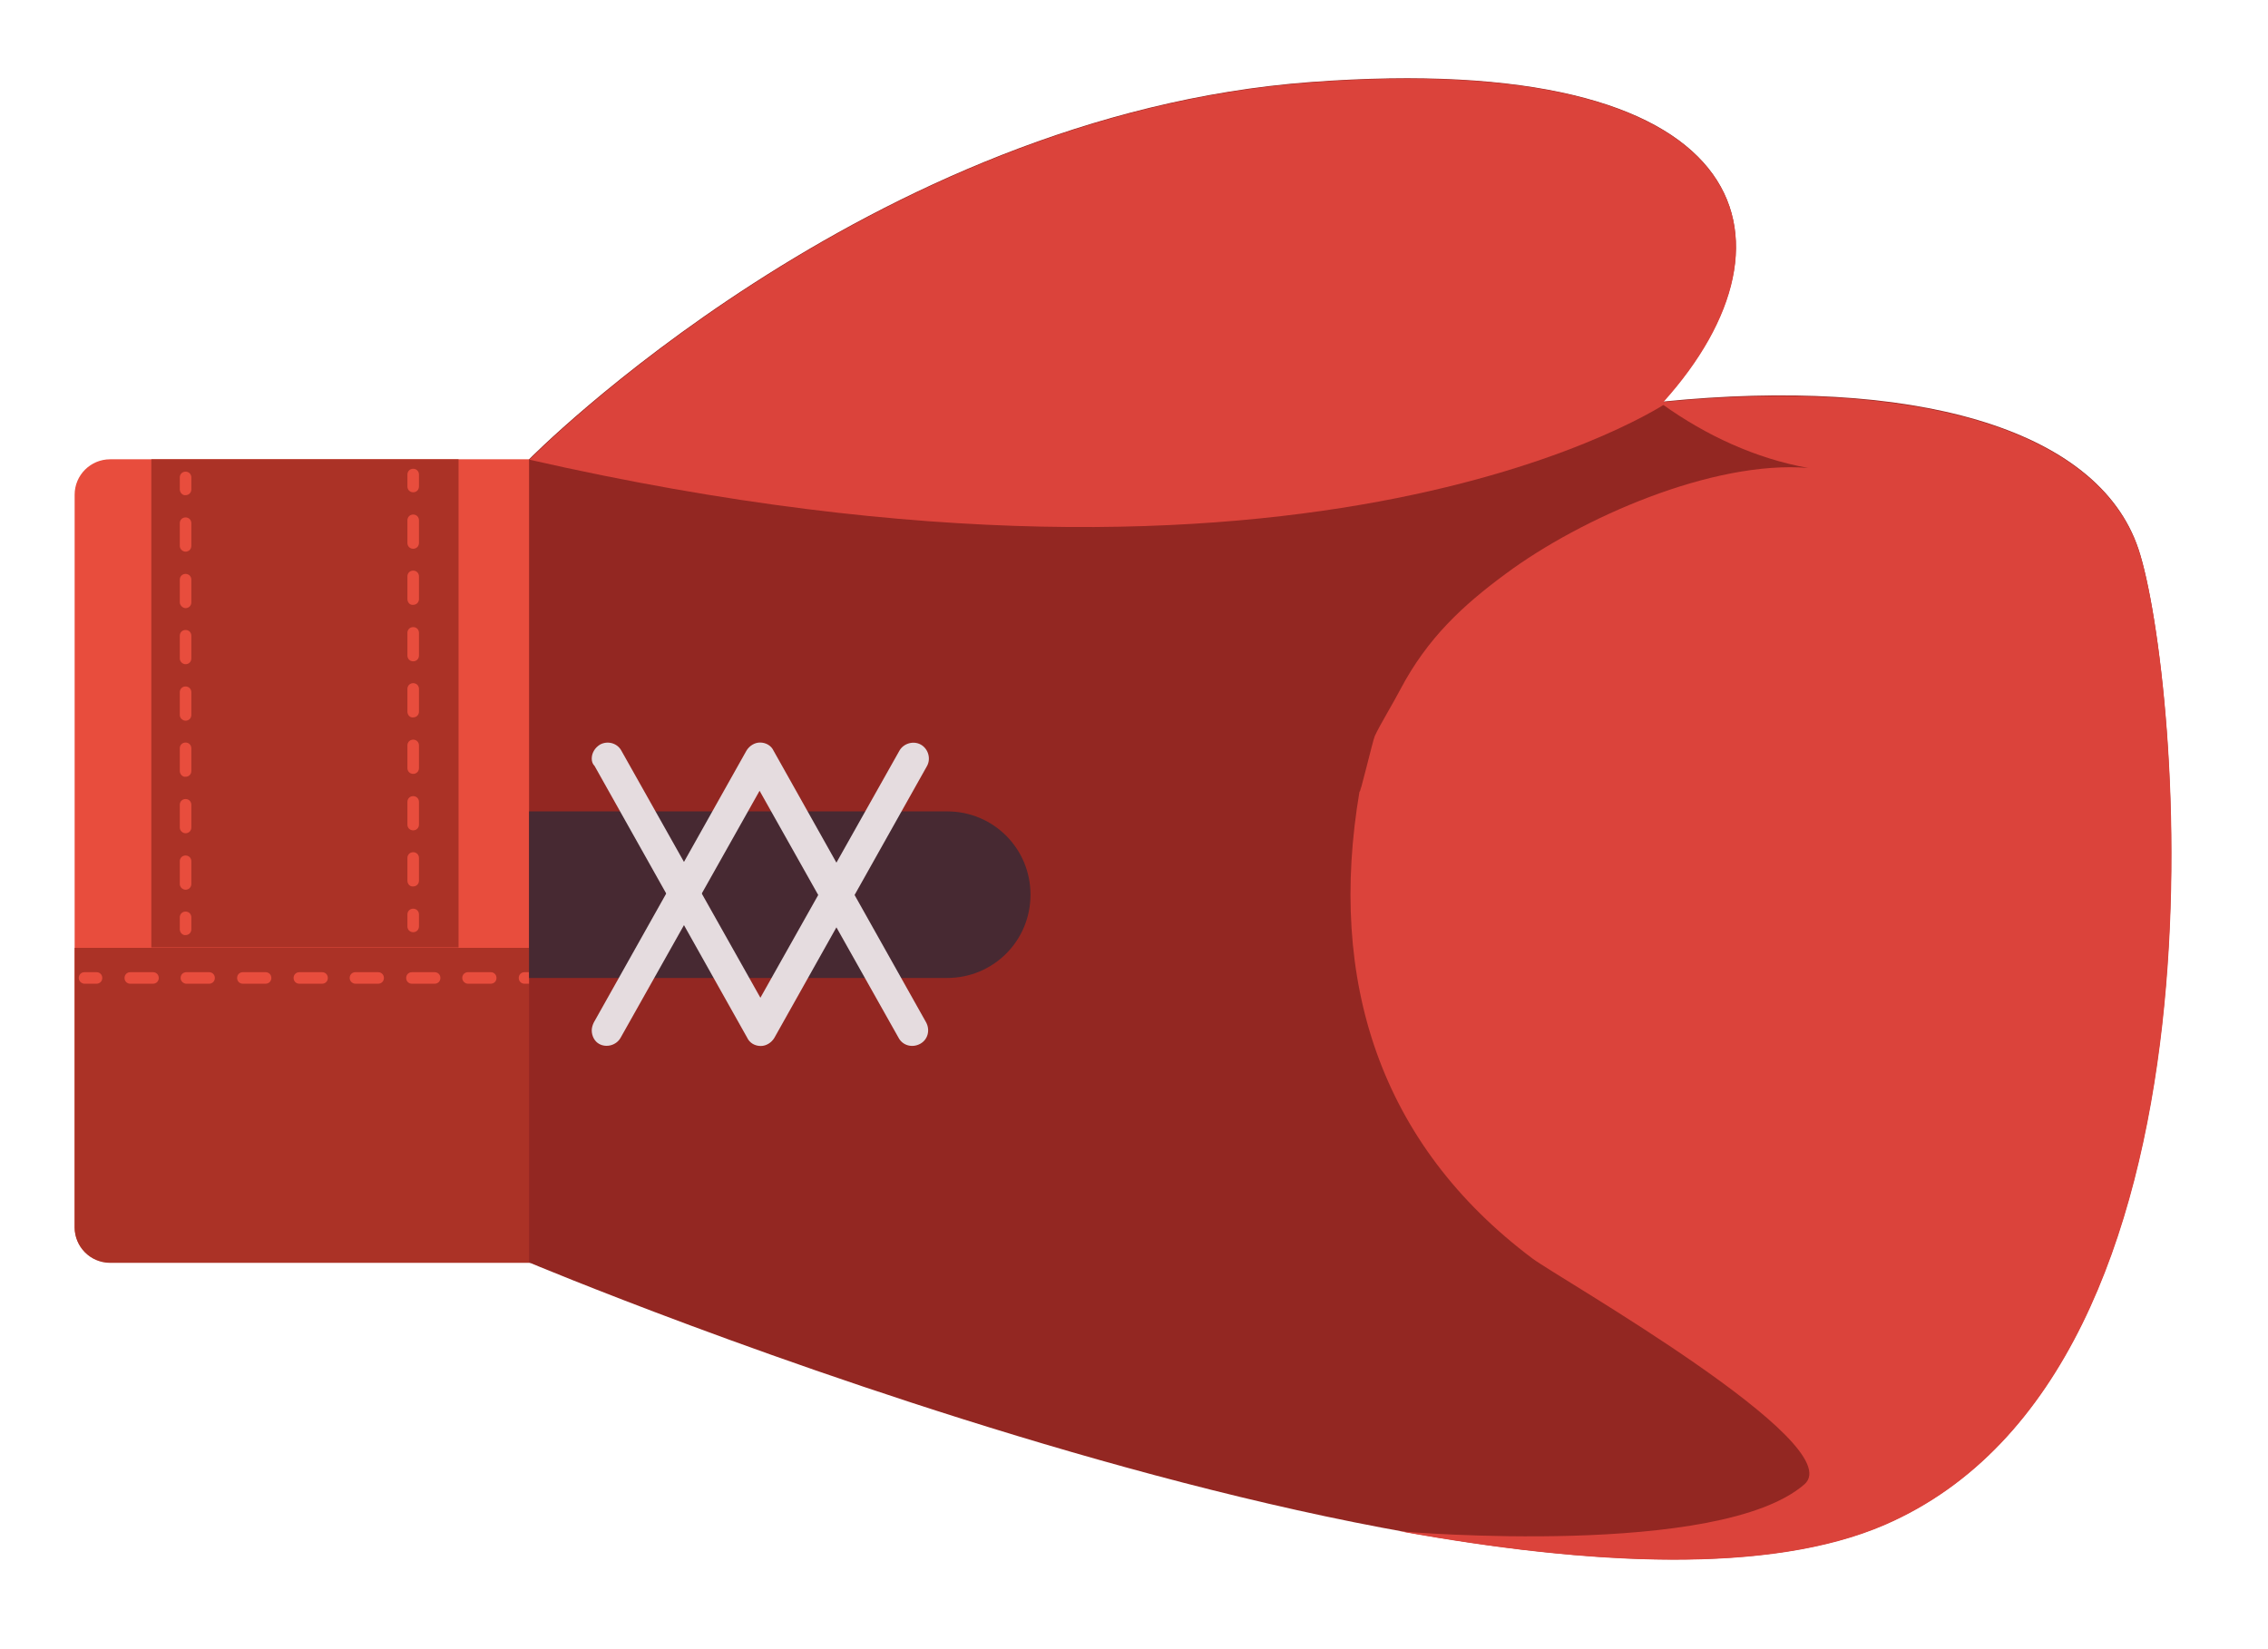 <?xml version="1.0" encoding="utf-8"?>
<!-- Generator: Adobe Illustrator 23.0.6, SVG Export Plug-In . SVG Version: 6.00 Build 0)  -->
<svg version="1.1" id="Layer_1" xmlns="http://www.w3.org/2000/svg" xmlns:xlink="http://www.w3.org/1999/xlink" x="0px" y="0px"
	 viewBox="0 0 550 400" style="enable-background:new 0 0 550 400;" xml:space="preserve">
<style type="text/css">
	.st0{fill:#E84D3D;}
	.st1{fill:#AB3226;}
	.st2{fill:#932722;}
	.st3{fill:#DB433B;}
	.st4{fill:#472932;}
	.st5{fill:#E5DCDF;}
</style>
<g>
	<g>
		<g>
			<path class="st0" d="M129.6,111.4H26.7c-4.7,0-8.6,3.8-8.6,8.6v177.6c0,4.7,3.8,8.6,8.6,8.6h102.9V111.4z"/>
		</g>
		<g>
			<path class="st1" d="M18.1,229.8v67.9c0,4.7,3.8,8.6,8.6,8.6h102.9v-76.4H18.1z"/>
		</g>
		<g>
			<rect x="36.7" y="111.4" class="st1" width="74.5" height="118.4"/>
		</g>
		<g>
			<g>
				<path class="st0" d="M98.8,118v-2.9c0-0.8,0.6-1.4,1.4-1.4c0.8,0,1.4,0.6,1.4,1.4v2.9c0,0.8-0.6,1.4-1.4,1.4
					C99.4,119.4,98.8,118.8,98.8,118z"/>
			</g>
			<g>
				<path class="st0" d="M98.8,213.6v-5.5c0-0.8,0.6-1.4,1.4-1.4c0.8,0,1.4,0.6,1.4,1.4v5.5c0,0.8-0.6,1.4-1.4,1.4
					C99.4,215.1,98.8,214.4,98.8,213.6z M98.8,200v-5.5c0-0.8,0.6-1.4,1.4-1.4c0.8,0,1.4,0.6,1.4,1.4v5.5c0,0.8-0.6,1.4-1.4,1.4
					C99.4,201.4,98.8,200.8,98.8,200z M98.8,186.3v-5.5c0-0.8,0.6-1.4,1.4-1.4c0.8,0,1.4,0.6,1.4,1.4v5.5c0,0.8-0.6,1.4-1.4,1.4
					C99.4,187.7,98.8,187.1,98.8,186.3z M98.8,172.6v-5.5c0-0.8,0.6-1.4,1.4-1.4c0.8,0,1.4,0.6,1.4,1.4v5.5c0,0.8-0.6,1.4-1.4,1.4
					C99.4,174.1,98.8,173.4,98.8,172.6z M98.8,159v-5.5c0-0.8,0.6-1.4,1.4-1.4c0.8,0,1.4,0.6,1.4,1.4v5.5c0,0.8-0.6,1.4-1.4,1.4
					C99.4,160.4,98.8,159.8,98.8,159z M98.8,145.3v-5.5c0-0.8,0.6-1.4,1.4-1.4c0.8,0,1.4,0.6,1.4,1.4v5.5c0,0.8-0.6,1.4-1.4,1.4
					C99.4,146.8,98.8,146.1,98.8,145.3z M98.8,131.7v-5.5c0-0.8,0.6-1.4,1.4-1.4c0.8,0,1.4,0.6,1.4,1.4v5.5c0,0.8-0.6,1.4-1.4,1.4
					C99.4,133.1,98.8,132.5,98.8,131.7z"/>
			</g>
			<g>
				<path class="st0" d="M98.8,224.7v-2.9c0-0.8,0.6-1.4,1.4-1.4c0.8,0,1.4,0.6,1.4,1.4v2.9c0,0.8-0.6,1.4-1.4,1.4
					C99.4,226.1,98.8,225.5,98.8,224.7z"/>
			</g>
		</g>
		<g>
			<g>
				<path class="st0" d="M19.1,237.2c0-0.8,0.6-1.4,1.4-1.4h2.9c0.8,0,1.4,0.6,1.4,1.4c0,0.8-0.6,1.4-1.4,1.4h-2.9
					C19.8,238.6,19.1,238,19.1,237.2z"/>
			</g>
			<g>
				<path class="st0" d="M30.2,237.2c0-0.8,0.6-1.4,1.4-1.4h5.5c0.8,0,1.4,0.6,1.4,1.4c0,0.8-0.6,1.4-1.4,1.4h-5.5
					C30.8,238.6,30.2,238,30.2,237.2z M43.8,237.2c0-0.8,0.6-1.4,1.4-1.4h5.5c0.8,0,1.4,0.6,1.4,1.4c0,0.8-0.6,1.4-1.4,1.4h-5.5
					C44.5,238.6,43.8,238,43.8,237.2z M57.5,237.2c0-0.8,0.6-1.4,1.4-1.4h5.5c0.8,0,1.4,0.6,1.4,1.4c0,0.8-0.6,1.4-1.4,1.4h-5.5
					C58.1,238.6,57.5,238,57.5,237.2z M71.2,237.2c0-0.8,0.6-1.4,1.4-1.4h5.5c0.8,0,1.4,0.6,1.4,1.4c0,0.8-0.6,1.4-1.4,1.4h-5.5
					C71.8,238.6,71.2,238,71.2,237.2z M84.8,237.2c0-0.8,0.6-1.4,1.4-1.4h5.5c0.8,0,1.4,0.6,1.4,1.4c0,0.8-0.6,1.4-1.4,1.4h-5.5
					C85.5,238.6,84.8,238,84.8,237.2z M98.5,237.2c0-0.8,0.6-1.4,1.4-1.4h5.5c0.8,0,1.4,0.6,1.4,1.4c0,0.8-0.6,1.4-1.4,1.4h-5.5
					C99.1,238.6,98.5,238,98.5,237.2z M112.1,237.2c0-0.8,0.6-1.4,1.4-1.4h5.5c0.8,0,1.4,0.6,1.4,1.4c0,0.8-0.6,1.4-1.4,1.4h-5.5
					C112.8,238.6,112.1,238,112.1,237.2z"/>
			</g>
			<g>
				<path class="st0" d="M125.8,237.2c0-0.8,0.6-1.4,1.4-1.4h2.9c0.8,0,1.4,0.6,1.4,1.4c0,0.8-0.6,1.4-1.4,1.4h-2.9
					C126.4,238.6,125.8,238,125.8,237.2z"/>
			</g>
		</g>
		<g>
			<g>
				<path class="st0" d="M43.6,118.7v-2.9c0-0.8,0.6-1.4,1.4-1.4c0.8,0,1.4,0.6,1.4,1.4v2.9c0,0.8-0.6,1.4-1.4,1.4
					C44.3,120.2,43.6,119.5,43.6,118.7z"/>
			</g>
			<g>
				<path class="st0" d="M43.6,214.4v-5.5c0-0.8,0.6-1.4,1.4-1.4c0.8,0,1.4,0.6,1.4,1.4v5.5c0,0.8-0.6,1.4-1.4,1.4
					C44.3,215.8,43.6,215.2,43.6,214.4z M43.6,200.7v-5.5c0-0.8,0.6-1.4,1.4-1.4c0.8,0,1.4,0.6,1.4,1.4v5.5c0,0.8-0.6,1.4-1.4,1.4
					C44.3,202.1,43.6,201.5,43.6,200.7z M43.6,187v-5.5c0-0.8,0.6-1.4,1.4-1.4c0.8,0,1.4,0.6,1.4,1.4v5.5c0,0.8-0.6,1.4-1.4,1.4
					C44.3,188.5,43.6,187.8,43.6,187z M43.6,173.4v-5.5c0-0.8,0.6-1.4,1.4-1.4c0.8,0,1.4,0.6,1.4,1.4v5.5c0,0.8-0.6,1.4-1.4,1.4
					C44.3,174.8,43.6,174.2,43.6,173.4z M43.6,159.7v-5.5c0-0.8,0.6-1.4,1.4-1.4c0.8,0,1.4,0.6,1.4,1.4v5.5c0,0.8-0.6,1.4-1.4,1.4
					C44.3,161.1,43.6,160.5,43.6,159.7z M43.6,146.1v-5.5c0-0.8,0.6-1.4,1.4-1.4c0.8,0,1.4,0.6,1.4,1.4v5.5c0,0.8-0.6,1.4-1.4,1.4
					C44.3,147.5,43.6,146.8,43.6,146.1z M43.6,132.4v-5.5c0-0.8,0.6-1.4,1.4-1.4c0.8,0,1.4,0.6,1.4,1.4v5.5c0,0.8-0.6,1.4-1.4,1.4
					C44.3,133.8,43.6,133.2,43.6,132.4z"/>
			</g>
			<g>
				<path class="st0" d="M43.6,225.4v-2.9c0-0.8,0.6-1.4,1.4-1.4c0.8,0,1.4,0.6,1.4,1.4v2.9c0,0.8-0.6,1.4-1.4,1.4
					C44.3,226.9,43.6,226.2,43.6,225.4z"/>
			</g>
		</g>
	</g>
	<g>
		<path class="st2" d="M128.3,111.4c0,0,82.2-83.5,189.5-91.5c107.4-8,121.3,37.8,85.5,77.5c59.6-6,105.4,6,115.3,35.8
			c9.9,29.8,25.8,198.8-61.6,236.6c-87.5,37.8-328.7-63.6-328.7-63.6V111.4z"/>
	</g>
	<g>
		<g>
			<path class="st3" d="M329.8,191.9c0.1-0.4,0.1-0.8,0.2-1.2C329.9,191.3,329.8,191.6,329.8,191.9z"/>
		</g>
		<g>
			<path class="st3" d="M457,369.9c87.5-37.8,71.6-206.8,61.6-236.6c-9.9-29.6-55-41.5-114-35.9c-0.3,0.2-0.7,0.3-1,0.5
				c-0.1,0.1-0.3,0.1-0.4,0.2c10.5,7.5,22.5,13.1,35.3,15.4c-23.1-1.9-55.1,12.1-73.4,25.7c-10.3,7.6-18.9,15.5-25.5,28
				c-1.6,3.1-4.9,8.5-6.2,11.3c-0.5,1.1-3.8,15.2-3.7,13.4c-7.8,45.9,4.9,85.6,42,113.4c6.3,4.7,77,44.9,65.9,54.7
				c-20.5,17.9-96.5,11.6-98.2,11.4C385.8,379.8,429.2,381.9,457,369.9z"/>
		</g>
	</g>
	<g>
		<path class="st3" d="M404.7,97.4L404.7,97.4c-0.4,0-0.9,0.1-1.3,0.1C439.1,57.8,425.2,12,317.9,20c-107.4,8-189.5,91.5-189.5,91.5
			C320.5,155.2,404.7,97.4,404.7,97.4z"/>
	</g>
	<g>
		<path class="st4" d="M128.3,237.2h101.4c11.2,0,20.2-9,20.2-20.2c0-11.2-9-20.2-20.2-20.2H128.3V237.2z"/>
	</g>
	<g>
		<g>
			<path class="st5" d="M143.5,184c0-1.3,0.7-2.6,2-3.4c1.8-1,4.2-0.4,5.2,1.5l33.7,59.9l33.7-59.9c1-1.8,3.4-2.5,5.2-1.5
				c1.8,1,2.5,3.4,1.5,5.2l-37,65.9c-0.7,1.2-2,2-3.3,2c-1.4,0-2.7-0.7-3.3-2l-37-65.9C143.7,185.3,143.5,184.7,143.5,184z"/>
		</g>
		<g>
			<path class="st5" d="M143.5,249.9c0-0.6,0.2-1.3,0.5-1.9l37-65.9c0.7-1.2,2-2,3.3-2c1.4,0,2.7,0.7,3.3,2l37,65.9
				c1,1.9,0.4,4.2-1.5,5.2c-1.9,1-4.2,0.4-5.2-1.5l-33.7-59.9l-33.7,59.9c-1,1.8-3.4,2.5-5.2,1.5
				C144.2,252.6,143.5,251.3,143.5,249.9z"/>
		</g>
	</g>
</g>
</svg>
